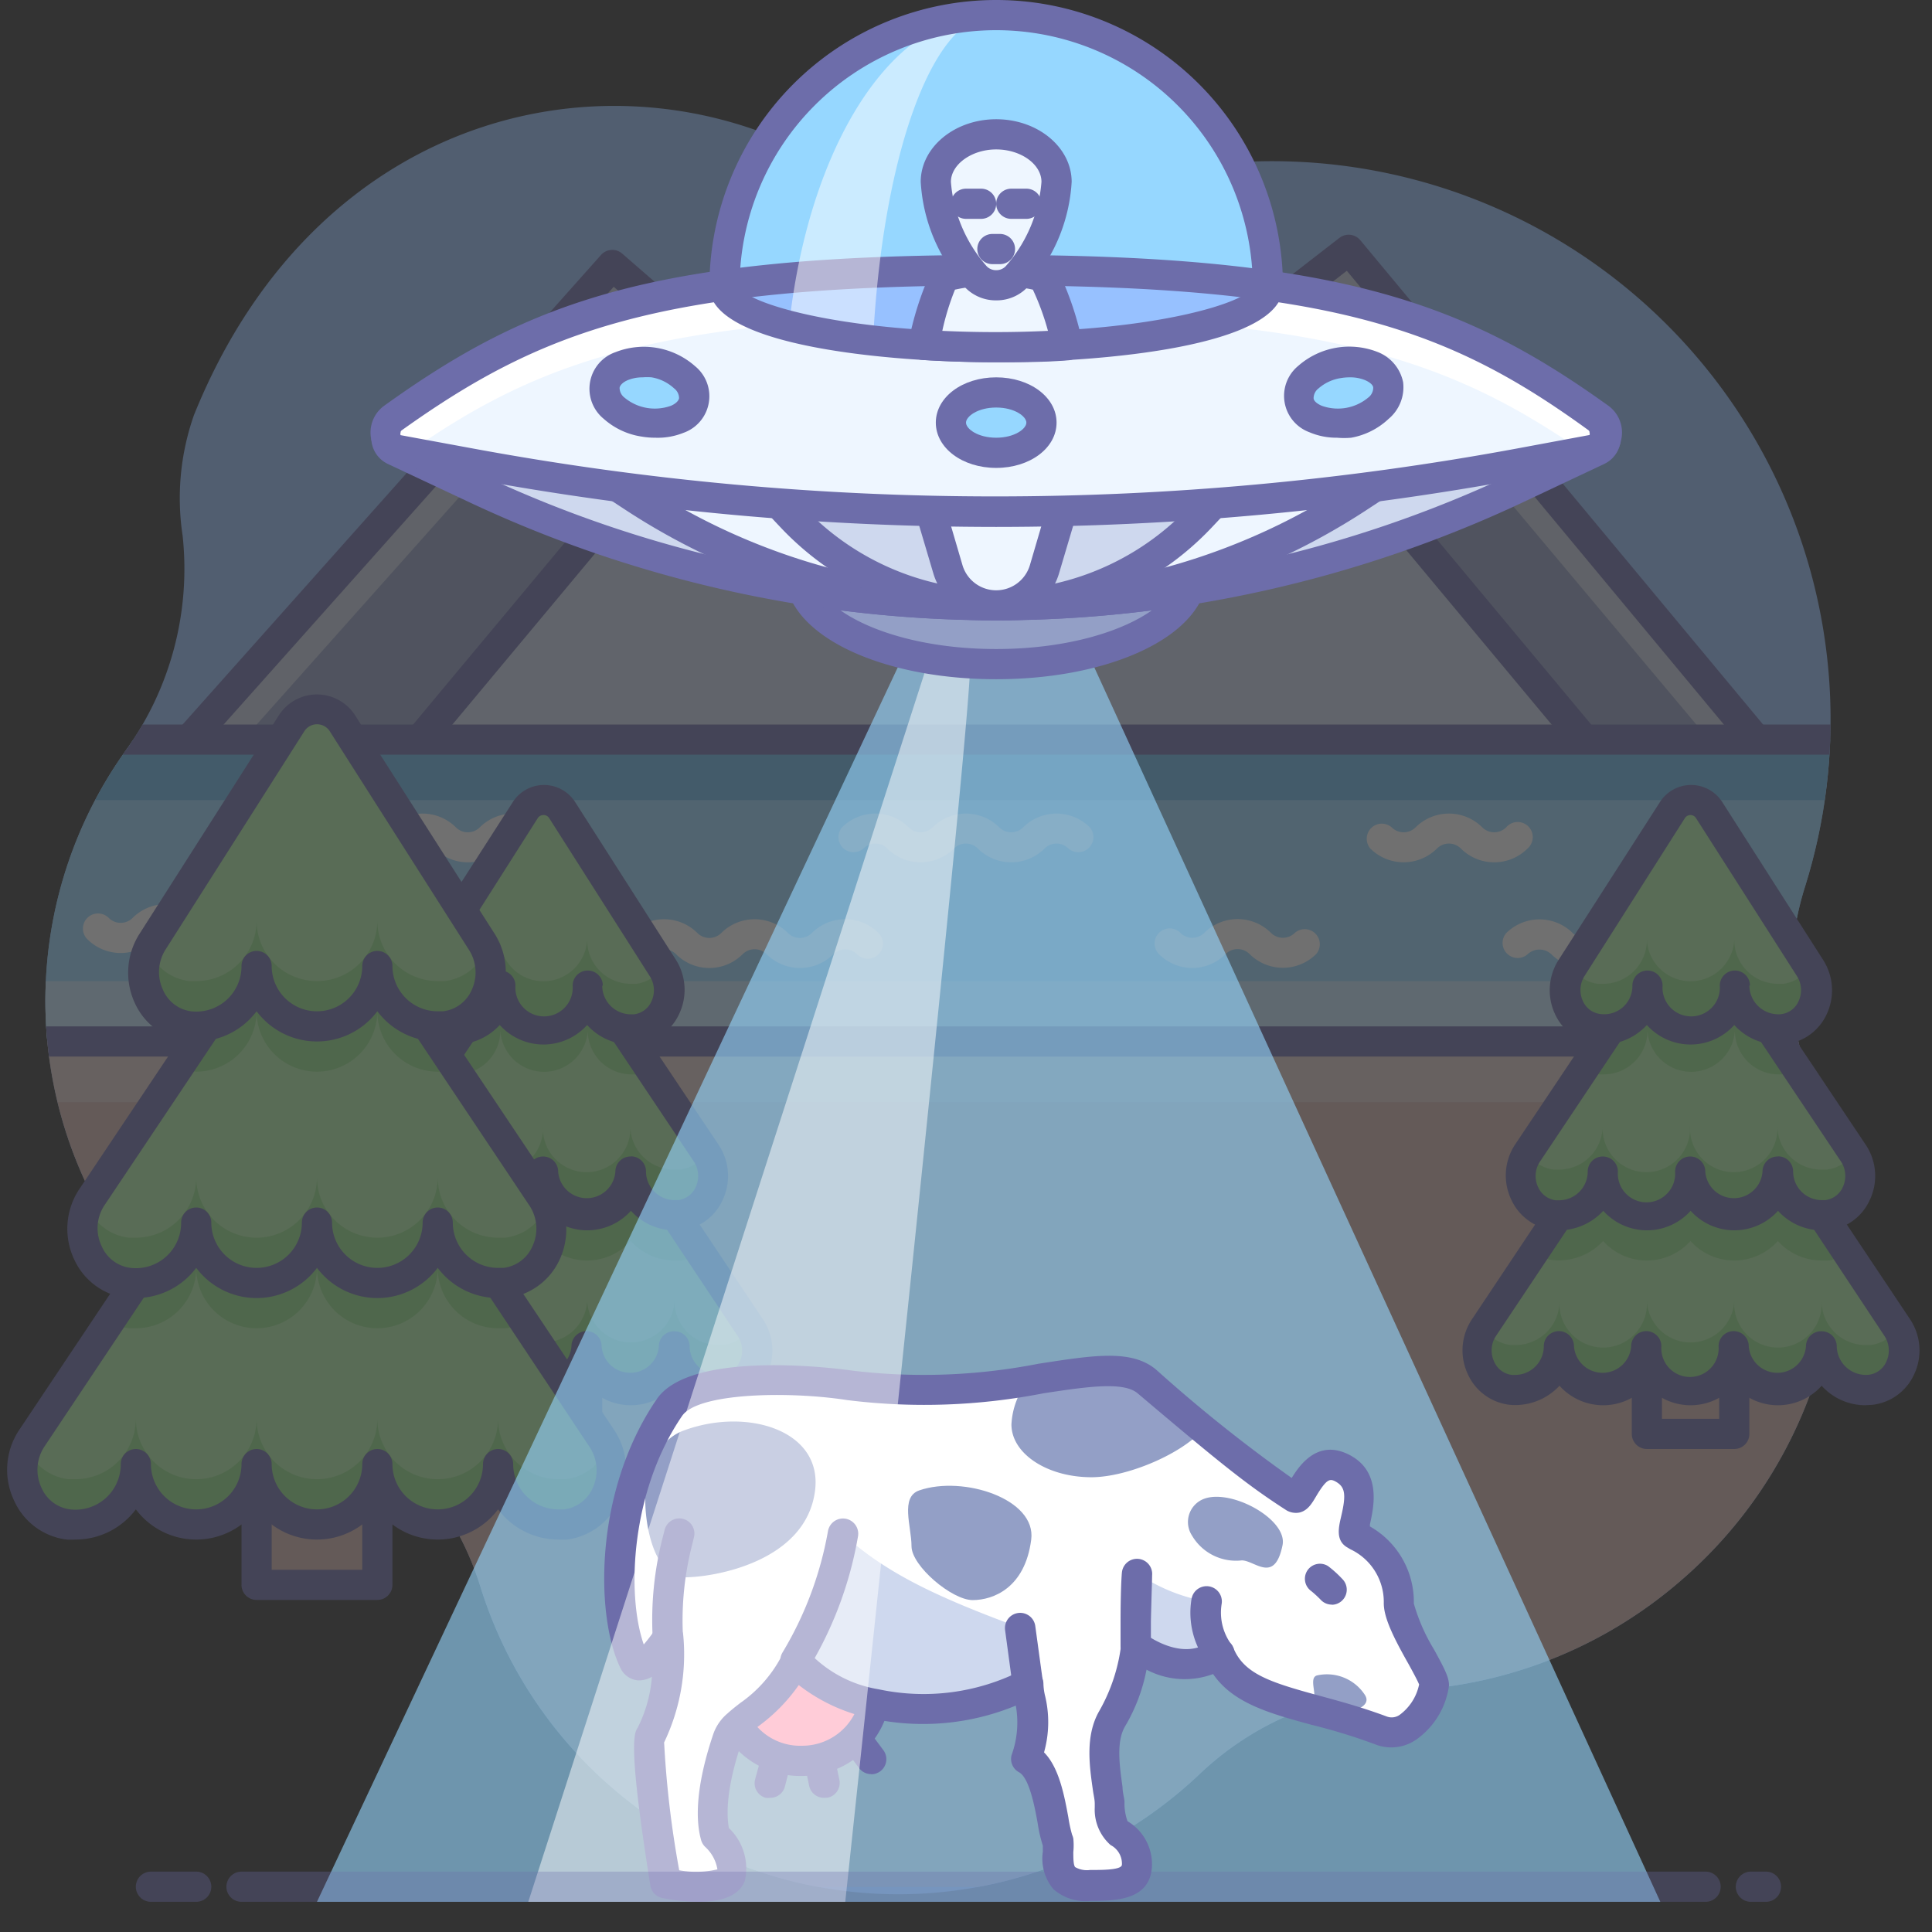 <?xml version="1.0" ?><svg data-name="003" id="_003" viewBox="0 0 128 128" xmlns="http://www.w3.org/2000/svg" xmlns:xlink="http://www.w3.org/1999/xlink"><rect x="0" y="0" width="128" height="128" fill="#333333" stroke="none"/><defs><style>.cls-1{fill:none;}.cls-2{opacity:0.3;}.cls-3{fill:#97c1ff;}.cls-4{fill:#939fc6;}.cls-5{opacity:0.5;}.cls-6{fill:#fff;}.cls-7{fill:#6d6daa;}.cls-8{fill:#ced8ee;}.cls-9{fill:#7690a8;}.cls-10{fill:#eef6ff;}.cls-11{clip-path:url(#clip-path);}.cls-12{fill:#d6b5b0;}.cls-13{fill:#96d7ff;}.cls-14{fill:#c7e9ff;}.cls-15{fill:#0070b8;}.cls-16{fill:#b1f1a8;}.cls-17{fill:#48bc33;}.cls-18{opacity:0.6;}.cls-19{fill:#ff99b1;}</style><clipPath id="clip-path"><path class="cls-1" d="M111.3,104.77a30,30,0,0,0,8.59-33.26,19.69,19.69,0,0,1-.31-12.74A37,37,0,0,0,72.22,12.7a21,21,0,0,1-17.37-1.88c-13.79-8-33.73-3.81-42,16.68a16.6,16.6,0,0,0-.75,8A20.58,20.58,0,0,1,8.29,49.78,28.49,28.49,0,0,0,20.41,92.55,20.06,20.06,0,0,1,31.79,105,29,29,0,0,0,79.62,117.4,20.08,20.08,0,0,1,92.9,112,29.83,29.83,0,0,0,111.3,104.77Z"/></clipPath></defs><title/><g class="cls-2"><path class="cls-3" d="M111.3,104.77a30,30,0,0,0,8.59-33.26,19.69,19.69,0,0,1-.31-12.74A37,37,0,0,0,72.22,12.7a21,21,0,0,1-17.37-1.88c-13.79-8-33.73-3.81-42,16.68a16.6,16.6,0,0,0-.75,8A20.58,20.58,0,0,1,8.29,49.78,28.49,28.49,0,0,0,20.41,92.55,20.06,20.06,0,0,1,31.79,105,29,29,0,0,0,79.62,117.4,20.08,20.08,0,0,1,92.9,112,29.83,29.83,0,0,0,111.3,104.77Z"/><polyline class="cls-4" points="119 52.2 89.36 16.55 44.93 50.99"/><g class="cls-5"><polygon class="cls-6" points="89.36 20.55 115.42 51.62 119 52.2 89.36 16.55 44.93 50.99 49.23 51.68 89.36 20.55"/></g><path class="cls-7" d="M119,53.2a1,1,0,0,1-.77-.36l-29-34.9L45.54,51.78a1,1,0,0,1-1.22-1.58L88.74,15.76a1,1,0,0,1,1.38.15l29.64,35.64A1,1,0,0,1,119,53.2Z"/><polyline class="cls-4" points="7.92 54.2 40.57 17.55 71 43.99"/><g class="cls-5"><polygon class="cls-6" points="40.57 17.55 7.92 54.2 12.09 53.52 40.57 21.55 67.11 44.62 71 43.99 40.57 17.55"/></g><path class="cls-7" d="M7.92,55.2a1,1,0,0,1-.75-1.67L39.82,16.89a1,1,0,0,1,1.4-.09L71.65,43.23a1,1,0,0,1-1.31,1.51L40.66,19l-32,35.91A1,1,0,0,1,7.92,55.2Z"/><polygon class="cls-8" points="104.7 49.78 65.95 3.29 27.21 49.78 104.7 49.78"/><g class="cls-2"><polygon class="cls-9" points="58.9 23.16 66.15 28.99 66.55 29 73.28 23.28 85.26 25.4 82.72 22.34 72.61 20.28 66.47 25.11 59.9 20.16 50.5 21.83 47.77 25.11 58.9 23.16"/></g><polygon class="cls-10" points="66.4 2.75 82.72 22.34 72.61 20.28 66.47 25.11 59.9 20.16 50.5 21.83 66.4 2.75"/><polygon class="cls-6" points="66.4 6.75 78.7 21.52 82.72 22.34 66.4 2.75 50.5 21.83 54.42 21.13 66.4 6.75"/><path class="cls-7" d="M66.47,26.11a1,1,0,0,1-.6-.2l-6.22-4.69-9,1.59a1,1,0,0,1-1.18-1,1,1,0,0,1,.89-1l9.33-1.66a1,1,0,0,1,.78.19l6,4.49L72,19.5a1,1,0,0,1,.82-.19l10.11,2.06a1,1,0,0,1-.4,2l-9.66-2L67.08,25.9A1,1,0,0,1,66.47,26.11Z"/><path class="cls-7" d="M105.14,50.25a1,1,0,0,1-.77-.36L66.4,4.32l-38,45.57a1,1,0,1,1-1.54-1.28L65.63,2.11a1,1,0,0,1,1.54,0l38.75,46.49a1,1,0,0,1-.77,1.64Z"/><g class="cls-11"><rect class="cls-12" height="56" width="126" x="1" y="69.02"/><g class="cls-2"><rect class="cls-6" height="4" width="126" x="1" y="69.02"/></g><rect class="cls-13" height="20" width="126" x="1" y="49.01"/><rect class="cls-14" height="4" width="126" x="1" y="65.01"/><g class="cls-2"><rect class="cls-15" height="4" width="126" x="1" y="49.01"/></g><path class="cls-6" d="M31,57.13a3.11,3.11,0,0,1-2.21-.91,1.12,1.12,0,0,0-1.59,0,3.12,3.12,0,0,1-4.41,0,1.12,1.12,0,0,0-1.59,0,1,1,0,0,1-1.41-1.41,3.13,3.13,0,0,1,4.41,0,1.12,1.12,0,0,0,1.59,0,3.13,3.13,0,0,1,4.41,0,1.12,1.12,0,0,0,1.59,0,3.13,3.13,0,0,1,4.41,0,1,1,0,0,1-1.41,1.42,1.12,1.12,0,0,0-1.59,0A3.11,3.11,0,0,1,31,57.13Z"/><path class="cls-6" d="M67,57.13a3.11,3.11,0,0,1-2.21-.91,1.12,1.12,0,0,0-1.59,0,3.13,3.13,0,0,1-4.41,0,1.12,1.12,0,0,0-1.59,0,1,1,0,0,1-1.41-1.41,3.13,3.13,0,0,1,4.41,0,1.12,1.12,0,0,0,1.59,0,3.13,3.13,0,0,1,4.41,0,1.12,1.12,0,0,0,1.59,0,3.13,3.13,0,0,1,4.41,0,1,1,0,0,1-1.41,1.41,1.12,1.12,0,0,0-1.59,0A3.11,3.11,0,0,1,67,57.13Z"/><path class="cls-6" d="M14,63.14a3.11,3.11,0,0,1-2.21-.91,1.12,1.12,0,0,0-1.59,0,3.13,3.13,0,0,1-4.41,0A1,1,0,0,1,7.2,60.81a1.12,1.12,0,0,0,1.59,0,3.13,3.13,0,0,1,4.41,0,1.12,1.12,0,0,0,1.59,0,1,1,0,1,1,1.41,1.41A3.11,3.11,0,0,1,14,63.14Z"/><path class="cls-6" d="M99,57.13a3.11,3.11,0,0,1-2.21-.91,1.12,1.12,0,0,0-1.59,0,3.13,3.13,0,0,1-4.41,0,1,1,0,0,1,1.41-1.41,1.12,1.12,0,0,0,1.59,0,3.13,3.13,0,0,1,4.41,0,1.12,1.12,0,0,0,1.59,0,1,1,0,1,1,1.41,1.41A3.11,3.11,0,0,1,99,57.13Z"/><path class="cls-6" d="M79,64.13a3.12,3.12,0,0,1-2.21-.91,1,1,0,1,1,1.41-1.42,1.12,1.12,0,0,0,1.59,0,3.13,3.13,0,0,1,4.41,0,1.12,1.12,0,0,0,1.59,0,1,1,0,0,1,1.41,1.41,3.13,3.13,0,0,1-4.41,0,1.12,1.12,0,0,0-1.59,0A3.11,3.11,0,0,1,79,64.13Z"/><path class="cls-6" d="M117,64.14a3.11,3.11,0,0,1-2.21-.91,1.12,1.12,0,0,0-1.59,0,3.13,3.13,0,0,1-4.41,0,1.12,1.12,0,0,0-1.59,0,3.13,3.13,0,0,1-4.41,0,1.15,1.15,0,0,0-1.59,0,1,1,0,0,1-1.41-1.41,3.13,3.13,0,0,1,4.41,0,1.12,1.12,0,0,0,1.59,0,3.13,3.13,0,0,1,4.41,0,1.12,1.12,0,0,0,1.59,0,3.13,3.13,0,0,1,4.41,0,1.12,1.12,0,0,0,1.59,0,3.13,3.13,0,0,1,4.41,0,1,1,0,0,1-1.41,1.41,1.15,1.15,0,0,0-1.59,0A3.11,3.11,0,0,1,117,64.14Z"/><path class="cls-6" d="M53,64.13a3.11,3.11,0,0,1-2.21-.91,1.12,1.12,0,0,0-1.59,0,3.12,3.12,0,0,1-4.41,0,1.12,1.12,0,0,0-1.59,0,3.12,3.12,0,0,1-4.41,0,1.12,1.12,0,0,0-1.59,0,1,1,0,0,1-1.41-1.41,3.13,3.13,0,0,1,4.41,0,1.12,1.12,0,0,0,1.59,0,3.13,3.13,0,0,1,4.41,0,1.12,1.12,0,0,0,1.59,0,3.13,3.13,0,0,1,4.41,0,1.12,1.12,0,0,0,1.59,0,3.13,3.13,0,0,1,4.41,0,1,1,0,0,1-1.41,1.42,1.12,1.12,0,0,0-1.59,0A3.11,3.11,0,0,1,53,64.13Z"/><path class="cls-7" d="M127,50H1a1,1,0,0,1,0-2H127a1,1,0,0,1,0,2Z"/><path class="cls-7" d="M127,70H1a1,1,0,0,1,0-2H127a1,1,0,0,1,0,2Z"/></g><rect class="cls-12" height="7.24" width="5.79" x="33.11" y="87.75"/><path class="cls-7" d="M38.9,96H33.11a1,1,0,0,1-1-1V87.75a1,1,0,0,1,1-1H38.9a1,1,0,0,1,1,1V95A1,1,0,0,1,38.9,96Zm-4.79-2H37.9V88.75H34.11Z"/><path class="cls-16" d="M27.3,80.51,22.3,88a2.64,2.64,0,0,0,1.78,4.08l.34,0a2.9,2.9,0,0,0,2.9-2.9,2.9,2.9,0,0,0,5.79,0,2.9,2.9,0,1,0,5.79,0,2.9,2.9,0,0,0,5.79,0,2.9,2.9,0,0,0,2.9,2.9l.34,0A2.64,2.64,0,0,0,49.72,88l-5-7.49L36,73.27Z"/><g class="cls-2"><path class="cls-17" d="M30.21,82.22a3.89,3.89,0,0,0,5.79,0,3.89,3.89,0,0,0,5.79,0,3.89,3.89,0,0,0,2.9,1.29l.46,0a3.39,3.39,0,0,0,1.26-.43l-1.7-2.54L36,73.27,27.3,80.51l-1.7,2.54a3.4,3.4,0,0,0,1.26.43A4,4,0,0,0,30.21,82.22Z"/></g><g class="cls-2"><path class="cls-17" d="M49.69,88a2.41,2.41,0,0,1-1.76,1.11l-.34,0a2.9,2.9,0,0,1-2.9-2.9,2.9,2.9,0,0,1-5.79,0,2.9,2.9,0,0,1-5.79,0,2.9,2.9,0,0,1-5.79,0,2.9,2.9,0,0,1-2.9,2.9l-.34,0A2.41,2.41,0,0,1,22.32,88l0,0a2.64,2.64,0,0,0,1.78,4.08l.34,0a2.9,2.9,0,0,0,2.9-2.9,2.9,2.9,0,0,0,5.79,0,2.9,2.9,0,0,0,5.79,0,2.9,2.9,0,0,0,5.79,0,2.9,2.9,0,0,0,2.9,2.9l.34,0A2.64,2.64,0,0,0,49.72,88Z"/></g><path class="cls-7" d="M47.59,93.1a3.89,3.89,0,0,1-2.9-1.29,3.89,3.89,0,0,1-5.79,0,3.89,3.89,0,0,1-5.79,0,3.89,3.89,0,0,1-5.79,0A4,4,0,0,1,24,93.07a3.47,3.47,0,0,1-2.74-2,3.71,3.71,0,0,1,.23-3.62l5-7.5a1,1,0,0,1,.19-.21l8.71-7.24a1,1,0,0,1,1.28,0l8.71,7.24a1,1,0,0,1,.19.21l5,7.49a3.72,3.72,0,0,1,.24,3.63,3.47,3.47,0,0,1-2.74,2Zm-2.9-4.9a1,1,0,0,1,1,1,1.93,1.93,0,0,0,2.12,1.88A1.46,1.46,0,0,0,49,90.23a1.75,1.75,0,0,0-.1-1.68L44,81.19l-8-6.62-8,6.62-4.92,7.37A1.74,1.74,0,0,0,23,90.23a1.46,1.46,0,0,0,1.16.86h.22a1.9,1.9,0,0,0,1.9-1.9,1,1,0,0,1,2,0,1.9,1.9,0,0,0,3.79,0,1,1,0,0,1,2,0,1.9,1.9,0,0,0,3.79,0,1,1,0,0,1,2,0,1.9,1.9,0,0,0,3.79,0A1,1,0,0,1,44.7,88.2Z"/><path class="cls-16" d="M30.71,68.15l-5.53,8.27A2.65,2.65,0,0,0,27,80.49l.34,0a2.9,2.9,0,0,0,2.9-2.9,2.9,2.9,0,1,0,5.79,0,2.9,2.9,0,0,0,5.79,0,2.9,2.9,0,0,0,2.9,2.9l.34,0a2.65,2.65,0,0,0,1.79-4.07L41.3,68.15,36,60.91Z"/><g class="cls-2"><path class="cls-17" d="M46.8,76.38A2.42,2.42,0,0,1,45,77.49l-.34,0a2.9,2.9,0,0,1-2.9-2.9,2.9,2.9,0,1,1-5.79,0,2.9,2.9,0,1,1-5.79,0,2.9,2.9,0,0,1-2.9,2.9l-.34,0a2.42,2.42,0,0,1-1.76-1.12l0,0A2.65,2.65,0,0,0,27,80.49l.34,0a2.9,2.9,0,0,0,2.9-2.9,2.9,2.9,0,1,0,5.79,0,2.9,2.9,0,1,0,5.79,0,2.9,2.9,0,0,0,2.9,2.9l.34,0a2.65,2.65,0,0,0,1.79-4.07Z"/></g><g class="cls-2"><path class="cls-17" d="M41.3,68.15,36,60.91l-5.29,7.24-1.8,2.68a2.36,2.36,0,0,0,1,.35l.34,0a2.9,2.9,0,0,0,2.9-2.9,2.9,2.9,0,0,0,5.79,0,2.9,2.9,0,0,0,2.9,2.9l.34,0a2.36,2.36,0,0,0,1-.35Z"/></g><path class="cls-7" d="M44.7,81.51a3.89,3.89,0,0,1-2.9-1.29,3.89,3.89,0,0,1-5.79,0,3.89,3.89,0,0,1-5.79,0,4,4,0,0,1-3.35,1.27,3.48,3.48,0,0,1-2.74-2,3.72,3.72,0,0,1,.22-3.62l5.54-8.28,0,0,5.29-7.24a1,1,0,0,1,1.62,0l5.29,7.24,5.55,8.3a3.72,3.72,0,0,1,.23,3.63,3.47,3.47,0,0,1-2.74,2Zm-2.9-4.9a1,1,0,0,1,1,1,1.9,1.9,0,0,0,1.9,1.9h.23a1.47,1.47,0,0,0,1.16-.86A1.75,1.75,0,0,0,46,77l-5.52-8.25L36,62.6l-4.47,6.12L26,77a1.72,1.72,0,0,0-.09,1.66,1.47,1.47,0,0,0,1.16.86h.22a1.9,1.9,0,0,0,1.9-1.9,1,1,0,0,1,2,0,1.9,1.9,0,0,0,3.79,0,1,1,0,0,1,2,0,1.9,1.9,0,0,0,3.79,0A1,1,0,0,1,41.8,76.62Z"/><path class="cls-16" d="M33.11,65.31a2.9,2.9,0,0,1-2.9,2.9l-.34,0a2.63,2.63,0,0,1-1.75-4.09L34.8,53.64a1.45,1.45,0,0,1,2.41,0L43.89,64.1a2.63,2.63,0,0,1-1.75,4.09l-.34,0a2.9,2.9,0,0,1-2.9-2.9,2.9,2.9,0,1,1-5.79,0Z"/><path class="cls-16" d="M33.11,65.31a2.9,2.9,0,0,1-2.9,2.9l-.34,0a2.63,2.63,0,0,1-1.75-4.09L34.8,53.64a1.45,1.45,0,0,1,2.41,0L43.89,64.1a2.63,2.63,0,0,1-1.75,4.09l-.34,0a2.9,2.9,0,0,1-2.9-2.9,2.9,2.9,0,1,1-5.79,0Z"/><g class="cls-2"><path class="cls-17" d="M43.88,64.08a2.4,2.4,0,0,1-1.74,1.1l-.34,0a2.9,2.9,0,0,1-2.9-2.9,2.9,2.9,0,0,1-5.79,0,2.9,2.9,0,0,1-2.9,2.9l-.34,0a2.4,2.4,0,0,1-1.74-1.1h0a2.63,2.63,0,0,0,1.75,4.09l.34,0a2.9,2.9,0,0,0,2.9-2.9,2.9,2.9,0,0,0,5.79,0,2.9,2.9,0,0,0,2.9,2.9l.34,0a2.63,2.63,0,0,0,1.75-4.09Z"/></g><path class="cls-7" d="M41.8,69.2a3.89,3.89,0,0,1-2.9-1.29,3.89,3.89,0,0,1-5.79,0,4,4,0,0,1-3.36,1.27,3.45,3.45,0,0,1-2.73-2,3.74,3.74,0,0,1,.27-3.63L34,53.1a2.45,2.45,0,0,1,4.08,0l6.69,10.47A3.73,3.73,0,0,1,45,67.17a3.45,3.45,0,0,1-2.74,2Zm-1.9-3.9a1.9,1.9,0,0,0,1.9,1.9H42a1.45,1.45,0,0,0,1.16-.86,1.73,1.73,0,0,0-.12-1.68L36.37,54.18A.43.43,0,0,0,36,54a.44.44,0,0,0-.37.2L29,64.63a1.74,1.74,0,0,0-.13,1.69,1.45,1.45,0,0,0,1.16.86,1.87,1.87,0,0,0,2.12-1.88,1,1,0,0,1,2,0,1.9,1.9,0,1,0,3.79,0,1,1,0,0,1,2,0Z"/><rect class="cls-12" height="10" width="8" x="17.01" y="95"/><path class="cls-7" d="M25,106H17a1,1,0,0,1-1-1V95a1,1,0,0,1,1-1h8a1,1,0,0,1,1,1v10A1,1,0,0,1,25,106Zm-7-2h6V96H18Z"/><path class="cls-16" d="M9,85,2.08,95.34A3.65,3.65,0,0,0,4.54,101L5,101a4,4,0,0,0,4-4,4,4,0,1,0,8,0,4,4,0,1,0,8,0,4,4,0,1,0,8,0,4,4,0,0,0,4,4l.47,0a3.65,3.65,0,0,0,2.46-5.63L33,85,21,75Z"/><g class="cls-2"><path class="cls-17" d="M33,85,21,75,9,85,7.27,87.56A3.34,3.34,0,0,0,8.54,88L9,88a4,4,0,0,0,4-4,4,4,0,0,0,8,0,4,4,0,0,0,8,0,4,4,0,0,0,4,4l.47,0a3.34,3.34,0,0,0,1.26-.41Z"/></g><g class="cls-2"><path class="cls-17" d="M37.47,98,37,98a4,4,0,0,1-4-4,4,4,0,1,1-8,0,4,4,0,0,1-8,0,4,4,0,1,1-8,0,4,4,0,0,1-4,4l-.47,0a3.4,3.4,0,0,1-2.75-2.09A3.63,3.63,0,0,0,4.54,101L5,101a4,4,0,0,0,4-4,4,4,0,1,0,8,0,4,4,0,1,0,8,0,4,4,0,1,0,8,0,4,4,0,0,0,4,4l.47,0a3.63,3.63,0,0,0,2.75-5.09A3.4,3.4,0,0,1,37.47,98Z"/></g><path class="cls-7" d="M37,102a5,5,0,0,1-4-2,5,5,0,0,1-8,0,5,5,0,0,1-8,0,5,5,0,0,1-8,0,5,5,0,0,1-4,2,4.86,4.86,0,0,1-.59,0A4.41,4.41,0,0,1,.94,99.43a4.75,4.75,0,0,1,.29-4.63L8.15,84.44a1,1,0,0,1,.19-.21l12-10a1,1,0,0,1,1.28,0l12,10a1,1,0,0,1,.19.21l6.91,10.34a4.76,4.76,0,0,1,.3,4.64A4.41,4.41,0,0,1,37.59,102,4.9,4.9,0,0,1,37,102Zm-4-6a1,1,0,0,1,1,1,3,3,0,0,0,3,3l.35,0a2.39,2.39,0,0,0,1.91-1.4,2.8,2.8,0,0,0-.17-2.69L32.28,85.67,21,76.3,9.73,85.67,2.91,95.89a2.79,2.79,0,0,0-.16,2.68A2.39,2.39,0,0,0,4.65,100,3,3,0,0,0,8,97a1,1,0,0,1,2,0,3,3,0,0,0,6,0,1,1,0,0,1,2,0,3,3,0,0,0,6,0,1,1,0,0,1,2,0,3,3,0,1,0,6,0A1,1,0,0,1,33,96Z"/><path class="cls-16" d="M13.7,67.93,6.06,79.34A3.65,3.65,0,0,0,8.54,85L9,85a4,4,0,0,0,4-4,4,4,0,1,0,8,0,4,4,0,1,0,8,0,4,4,0,0,0,4,4l.47,0a3.65,3.65,0,0,0,2.47-5.62L28.31,67.93,21,57.93Z"/><g class="cls-2"><path class="cls-17" d="M33.48,82,33,82a4,4,0,0,1-4-4,4,4,0,0,1-8,0,4,4,0,0,1-8,0,4,4,0,0,1-4,4l-.47,0a3.41,3.41,0,0,1-2.75-2.09A3.63,3.63,0,0,0,8.54,85L9,85a4,4,0,0,0,4-4,4,4,0,0,0,8,0,4,4,0,0,0,8,0,4,4,0,0,0,4,4l.47,0a3.63,3.63,0,0,0,2.75-5.09A3.41,3.41,0,0,1,33.48,82Z"/></g><g class="cls-2"><path class="cls-17" d="M28.31,67.93,21,57.93l-7.31,10-1.91,2.86a3.35,3.35,0,0,0,.75.18L13,71a4,4,0,0,0,4-4,4,4,0,0,0,8,0,4,4,0,0,0,4,4l.47,0a3.35,3.35,0,0,0,.75-.18Z"/></g><path class="cls-7" d="M33,86a5,5,0,0,1-4-2,5,5,0,0,1-8,0,5,5,0,0,1-8,0,5,5,0,0,1-4,2,5.12,5.12,0,0,1-.59,0,4.42,4.42,0,0,1-3.48-2.53,4.75,4.75,0,0,1,.28-4.62l7.65-11.43,0,0,7.31-10a1,1,0,0,1,.81-.41h0a1,1,0,0,1,.81.41l7.31,10,7.66,11.45a4.76,4.76,0,0,1,.29,4.64A4.42,4.42,0,0,1,33.59,86,4.82,4.82,0,0,1,33,86Zm-4-6a1,1,0,0,1,1,1,3,3,0,0,0,3,3l.35,0a2.4,2.4,0,0,0,1.91-1.4,2.76,2.76,0,0,0-.16-2.69l-7.62-11.4L21,59.62,14.52,68.5,6.89,79.9a2.75,2.75,0,0,0-.15,2.67A2.4,2.4,0,0,0,8.65,84,3,3,0,0,0,12,81a1,1,0,0,1,2,0,3,3,0,0,0,6,0,1,1,0,0,1,2,0,3,3,0,0,0,6,0A1,1,0,0,1,29,80Z"/><path class="cls-16" d="M17,64a4,4,0,0,1-4,4l-.47,0a3.63,3.63,0,0,1-2.42-5.64l9.22-14.44a2,2,0,0,1,3.33,0l9.22,14.44A3.63,3.63,0,0,1,29.47,68L29,68a4,4,0,0,1-4-4,4,4,0,1,1-8,0Z"/><path class="cls-16" d="M17,64a4,4,0,0,1-4,4l-.47,0a3.63,3.63,0,0,1-2.42-5.64l9.22-14.44a2,2,0,0,1,3.33,0l9.22,14.44A3.63,3.63,0,0,1,29.47,68L29,68a4,4,0,0,1-4-4,4,4,0,1,1-8,0Z"/><g class="cls-2"><path class="cls-17" d="M29.47,65,29,65a4,4,0,0,1-4-4,4,4,0,0,1-8,0,4,4,0,0,1-4,4l-.47,0A3.38,3.38,0,0,1,9.81,62.9,3.6,3.6,0,0,0,12.54,68L13,68a4,4,0,0,0,4-4,4,4,0,0,0,8,0,4,4,0,0,0,4,4l.47,0A3.6,3.6,0,0,0,32.2,62.9,3.38,3.38,0,0,1,29.47,65Z"/></g><path class="cls-7" d="M29,69a5,5,0,0,1-4-2,5,5,0,0,1-8,0,5,5,0,0,1-4,2,4.86,4.86,0,0,1-.59,0,4.38,4.38,0,0,1-3.48-2.55,4.79,4.79,0,0,1,.35-4.64L18.5,47.35a3,3,0,0,1,5,0l9.23,14.45a4.77,4.77,0,0,1,.34,4.62A4.39,4.39,0,0,1,29.59,69,4.9,4.9,0,0,1,29,69Zm-3-5a3,3,0,0,0,3,3l.35,0a2.37,2.37,0,0,0,1.9-1.41,2.77,2.77,0,0,0-.2-2.69L21.83,48.42a1,1,0,0,0-1.65,0L11,62.86a2.78,2.78,0,0,0-.21,2.7A2.37,2.37,0,0,0,12.65,67,3,3,0,0,0,16,64a1,1,0,0,1,2,0,3,3,0,0,0,6,0,1,1,0,0,1,2,0Z"/><rect class="cls-12" height="7.24" width="5.79" x="109.11" y="87.75"/><path class="cls-7" d="M114.9,96h-5.79a1,1,0,0,1-1-1V87.75a1,1,0,0,1,1-1h5.79a1,1,0,0,1,1,1V95A1,1,0,0,1,114.9,96Zm-4.79-2h3.79V88.75h-3.79Z"/><path class="cls-16" d="M103.3,80.51,98.3,88a2.64,2.64,0,0,0,1.78,4.08l.34,0a2.9,2.9,0,0,0,2.9-2.9,2.9,2.9,0,0,0,5.79,0,2.9,2.9,0,1,0,5.79,0,2.9,2.9,0,0,0,5.79,0,2.9,2.9,0,0,0,2.9,2.9l.34,0A2.64,2.64,0,0,0,125.72,88l-5-7.49L112,73.27Z"/><g class="cls-2"><path class="cls-17" d="M106.21,82.22a3.89,3.89,0,0,0,5.79,0,3.89,3.89,0,0,0,5.79,0,3.89,3.89,0,0,0,2.9,1.29l.46,0a3.39,3.39,0,0,0,1.26-.43l-1.7-2.54L112,73.27l-8.71,7.24-1.7,2.54a3.4,3.4,0,0,0,1.26.43A4,4,0,0,0,106.21,82.22Z"/></g><g class="cls-2"><path class="cls-17" d="M125.69,88a2.41,2.41,0,0,1-1.76,1.11l-.34,0a2.9,2.9,0,0,1-2.9-2.9,2.9,2.9,0,1,1-5.79,0,2.9,2.9,0,0,1-5.79,0,2.9,2.9,0,1,1-5.79,0,2.9,2.9,0,0,1-2.9,2.9l-.34,0A2.41,2.41,0,0,1,98.32,88l0,0a2.64,2.64,0,0,0,1.78,4.08l.34,0a2.9,2.9,0,0,0,2.9-2.9,2.9,2.9,0,1,0,5.79,0,2.9,2.9,0,0,0,5.79,0,2.9,2.9,0,1,0,5.79,0,2.9,2.9,0,0,0,2.9,2.9l.34,0A2.64,2.64,0,0,0,125.72,88Z"/></g><path class="cls-7" d="M123.59,93.1a3.89,3.89,0,0,1-2.9-1.29,3.89,3.89,0,0,1-5.79,0,3.89,3.89,0,0,1-5.79,0,3.89,3.89,0,0,1-5.79,0A4,4,0,0,1,100,93.07a3.47,3.47,0,0,1-2.74-2,3.71,3.71,0,0,1,.23-3.62l5-7.5a1,1,0,0,1,.19-.21l8.71-7.24a1,1,0,0,1,1.28,0l8.71,7.24a1,1,0,0,1,.19.21l5,7.49a3.72,3.72,0,0,1,.24,3.63,3.47,3.47,0,0,1-2.74,2Zm-2.9-4.9a1,1,0,0,1,1,1,1.93,1.93,0,0,0,2.12,1.88,1.46,1.46,0,0,0,1.16-.86,1.75,1.75,0,0,0-.1-1.68L120,81.19l-8-6.62-8,6.62-4.92,7.37A1.74,1.74,0,0,0,99,90.23a1.46,1.46,0,0,0,1.16.86h.22a1.9,1.9,0,0,0,1.9-1.9,1,1,0,0,1,2,0,1.9,1.9,0,0,0,3.79,0,1,1,0,0,1,2,0,1.9,1.9,0,1,0,3.79,0,1,1,0,0,1,2,0,1.9,1.9,0,0,0,3.79,0A1,1,0,0,1,120.7,88.2Z"/><path class="cls-16" d="M106.71,68.15l-5.53,8.27A2.65,2.65,0,0,0,103,80.49l.34,0a2.9,2.9,0,0,0,2.9-2.9,2.9,2.9,0,1,0,5.79,0,2.9,2.9,0,0,0,5.79,0,2.9,2.9,0,0,0,2.9,2.9l.34,0a2.65,2.65,0,0,0,1.79-4.07l-5.53-8.27L112,60.91Z"/><g class="cls-2"><path class="cls-17" d="M122.8,76.38A2.42,2.42,0,0,1,121,77.49l-.34,0a2.9,2.9,0,0,1-2.9-2.9,2.9,2.9,0,1,1-5.79,0,2.9,2.9,0,1,1-5.79,0,2.9,2.9,0,0,1-2.9,2.9l-.34,0a2.42,2.42,0,0,1-1.76-1.12l0,0A2.65,2.65,0,0,0,103,80.49l.34,0a2.9,2.9,0,0,0,2.9-2.9,2.9,2.9,0,1,0,5.79,0,2.9,2.9,0,1,0,5.79,0,2.9,2.9,0,0,0,2.9,2.9l.34,0a2.65,2.65,0,0,0,1.79-4.07Z"/></g><g class="cls-2"><path class="cls-17" d="M117.3,68.15,112,60.91l-5.29,7.24-1.8,2.68a2.36,2.36,0,0,0,1,.35l.34,0a2.9,2.9,0,0,0,2.9-2.9,2.9,2.9,0,0,0,5.79,0,2.9,2.9,0,0,0,2.9,2.9l.34,0a2.36,2.36,0,0,0,1-.35Z"/></g><path class="cls-7" d="M120.7,81.51a3.89,3.89,0,0,1-2.9-1.29,3.89,3.89,0,0,1-5.79,0,3.89,3.89,0,0,1-5.79,0,4,4,0,0,1-3.35,1.27,3.48,3.48,0,0,1-2.74-2,3.72,3.72,0,0,1,.22-3.62l5.54-8.28,0,0,5.29-7.24a1,1,0,0,1,1.62,0l5.29,7.24,5.55,8.3a3.72,3.72,0,0,1,.23,3.63,3.47,3.47,0,0,1-2.74,2Zm-2.9-4.9a1,1,0,0,1,1,1,1.9,1.9,0,0,0,1.9,1.9h.23a1.47,1.47,0,0,0,1.16-.86A1.75,1.75,0,0,0,122,77l-5.52-8.25L112,62.6l-4.47,6.12L102,77a1.72,1.72,0,0,0-.09,1.66,1.47,1.47,0,0,0,1.16.86h.22a1.9,1.9,0,0,0,1.9-1.9,1,1,0,0,1,2,0,1.9,1.9,0,1,0,3.79,0,1,1,0,0,1,2,0,1.9,1.9,0,0,0,3.79,0A1,1,0,0,1,117.8,76.62Z"/><path class="cls-16" d="M109.11,65.31a2.9,2.9,0,0,1-2.9,2.9l-.34,0a2.63,2.63,0,0,1-1.75-4.09l6.68-10.46a1.45,1.45,0,0,1,2.41,0l6.68,10.46a2.63,2.63,0,0,1-1.75,4.09l-.34,0a2.9,2.9,0,0,1-2.9-2.9,2.9,2.9,0,1,1-5.79,0Z"/><path class="cls-16" d="M109.11,65.31a2.9,2.9,0,0,1-2.9,2.9l-.34,0a2.63,2.63,0,0,1-1.75-4.09l6.68-10.46a1.45,1.45,0,0,1,2.41,0l6.68,10.46a2.63,2.63,0,0,1-1.75,4.09l-.34,0a2.9,2.9,0,0,1-2.9-2.9,2.9,2.9,0,1,1-5.79,0Z"/><g class="cls-2"><path class="cls-17" d="M119.88,64.08a2.4,2.4,0,0,1-1.74,1.1l-.34,0a2.9,2.9,0,0,1-2.9-2.9,2.9,2.9,0,0,1-5.79,0,2.9,2.9,0,0,1-2.9,2.9l-.34,0a2.4,2.4,0,0,1-1.74-1.1h0a2.63,2.63,0,0,0,1.75,4.09l.34,0a2.9,2.9,0,0,0,2.9-2.9,2.9,2.9,0,0,0,5.79,0,2.9,2.9,0,0,0,2.9,2.9l.34,0a2.63,2.63,0,0,0,1.75-4.09Z"/></g><path class="cls-7" d="M117.8,69.2a3.89,3.89,0,0,1-2.9-1.29,3.89,3.89,0,0,1-5.79,0,4,4,0,0,1-3.36,1.27,3.45,3.45,0,0,1-2.73-2,3.74,3.74,0,0,1,.27-3.63L110,53.1a2.45,2.45,0,0,1,4.08,0l6.69,10.47a3.73,3.73,0,0,1,.26,3.61,3.45,3.45,0,0,1-2.74,2Zm-1.9-3.9A1.92,1.92,0,0,0,118,67.19a1.45,1.45,0,0,0,1.16-.86,1.73,1.73,0,0,0-.12-1.68l-6.69-10.47A.43.43,0,0,0,112,54a.44.44,0,0,0-.37.2L105,64.63a1.74,1.74,0,0,0-.13,1.69,1.45,1.45,0,0,0,1.16.86,1.87,1.87,0,0,0,2.12-1.88,1,1,0,0,1,2,0,1.9,1.9,0,1,0,3.79,0,1,1,0,0,1,2,0Z"/></g><g class="cls-18"><path class="cls-13" d="M110,126,72.08,43.3a26.65,26.65,0,0,1-12.17,0L21,126Z"/></g><path class="cls-6" d="M80.75,109.54c-2,1.5-4.42.3-5.51-.48a12.62,12.62,0,0,1-1.59,4.83c-.91,1.6-.36,3.79-.16,5.5.09.82.12,1.68.63,2a2.36,2.36,0,0,1,1.2,2.24c-.12,1.26-1.61,1.21-3.07,1.25-2.81.07-2-2-2.17-2.92-.42-.89-.49-4.67-2.08-5.5.84-3.17.1-3.6.09-4.92a15.19,15.19,0,0,1-10.14,1.33A9.24,9.24,0,0,1,52.7,110c-1.19,2.45-2.91,3.34-3.87,4.23a2.15,2.15,0,0,0-.65.89c-1,3-1.19,5.14-.81,6.5.75.71,1.32,1.92,1,2.63-.49,1.26-4.33.51-4.33.51s-1.46-9.07-1-9.76a12.18,12.18,0,0,0,1.16-6.55c-.75,1.13-1.82,2.45-2.25,1.59-1.62-3.33-1.52-11.15,2.34-16.79,1.62-2.38,9.34-1.88,11.92-1.48,9.53,1.47,17.09-2.48,19.74-.23,5.62,4.76,7.25,6.06,9.75,7.67.47.3,1.09-2.93,3.09-2,2.33,1.08.45,4.13.9,4.42a5,5,0,0,1,2.91,4.53c0,1.34,2.41,4.82,2.35,5.39-.12,1.37-1.64,3.78-3.51,3.08C86.25,112.7,82.08,112.79,80.75,109.54Z"/><path class="cls-8" d="M79.92,106.1a4.66,4.66,0,0,0,.83,3.45c-2,1.5-4.42.3-5.51-.48,0-.66.06-4.23.12-4.83A11.62,11.62,0,0,0,79.92,106.1Z"/><path class="cls-8" d="M67.58,107.84l.51,3.73a15.18,15.18,0,0,1-10.14,1.32A9.17,9.17,0,0,1,52.7,110a24.29,24.29,0,0,0,3.13-8.38C58.76,104.29,62.25,105.87,67.58,107.84Z"/><path class="cls-4" d="M76,91.57l3.71,3.12c-1.37,1.61-5,3.18-7.4,3.18-2.93,0-5.3-1.56-5.3-3.5a5.09,5.09,0,0,1,1.09-2.89C71.81,90.92,74.59,90.37,76,91.57Z"/><path class="cls-4" d="M60.91,98.74c2.91-1,7.77.57,7.41,3.27-.41,3.19-2.51,4-3.88,4s-4.05-2.26-4.05-3.57S59.62,99.18,60.91,98.74Z"/><path class="cls-4" d="M79.8,99.29c1.84-.65,5.53,1.4,5.17,3.09-.53,2.58-1.83,1-2.7,1a3.38,3.38,0,0,1-3.3-1.65A1.64,1.64,0,0,1,79.8,99.29Z"/><path class="cls-4" d="M87.26,111a3,3,0,0,1,3.16,1.28c.62.94-1.44,1.27-1.92,1.27s-1.42-.8-1.42-1.25S86.81,111.12,87.26,111Z"/><path class="cls-6" d="M83.18,106.16c-.2,1.18-1.65,2.54-2.5,1.91A1.54,1.54,0,0,1,80,106a2.14,2.14,0,0,1,2-.71C82.46,105.54,83.27,105.64,83.18,106.16Z"/><path class="cls-4" d="M44.45,104.21c-1.24-.81-1.7-3.25-1.7-4.84,0-1.93.81-4,2.62-4.62,4.13-1.5,9.13,0,8.63,4-.59,4.72-6.69,5.75-8.63,5.75A1.57,1.57,0,0,1,44.45,104.21Z"/><path class="cls-19" d="M57.94,112.92a4.9,4.9,0,0,1-4.77,3.74,4.81,4.81,0,0,1-4.28-2.34l-.06-.07c1-.89,2.68-1.78,3.87-4.23a9.24,9.24,0,0,0,5.25,2.87Z"/><path class="cls-7" d="M53.17,117.66A5.82,5.82,0,0,1,48,114.82a1,1,0,0,1,1.73-1,3.84,3.84,0,0,0,3.41,1.84,3.89,3.89,0,0,0,3.8-3,1,1,0,0,1,1.94.47A5.88,5.88,0,0,1,53.17,117.66Z"/><path class="cls-7" d="M57.72,117.54a1,1,0,0,1-.81-.41l-1-1.34a1,1,0,0,1,1.62-1.17l1,1.34a1,1,0,0,1-.81,1.59Z"/><path class="cls-7" d="M54.61,119.11a1,1,0,0,1-1-.79l-.32-1.53a1,1,0,0,1,2-.41l.32,1.53a1,1,0,0,1-.77,1.19Z"/><path class="cls-7" d="M51,119.11a1,1,0,0,1-.27,0,1,1,0,0,1-.7-1.23l.45-1.64a1,1,0,0,1,1.93.53L52,118.37A1,1,0,0,1,51,119.11Z"/><path class="cls-7" d="M88.24,106.31a1,1,0,0,1-.71-.29,7.16,7.16,0,0,0-.66-.61,1,1,0,0,1-.24-1.38,1,1,0,0,1,1.36-.27,7.26,7.26,0,0,1,.94.85,1,1,0,0,1-.71,1.71Z"/><path class="cls-7" d="M46.27,126a12.87,12.87,0,0,1-2.38-.25,1,1,0,0,1-.8-.82c-1.52-9.46-1.06-10.14-.84-10.47a9,9,0,0,0,.94-3.37,1.7,1.7,0,0,1-.91.24,1.42,1.42,0,0,1-1.18-.83c-1.66-3.42-1.76-11.71,2.41-17.8,2.34-3.44,12.79-1.92,12.9-1.9a39.48,39.48,0,0,0,12.4-.45c3.6-.55,6.2-1,7.84.44a98.63,98.63,0,0,0,8.93,7.13c.53-.87,1.7-2.52,3.68-1.6C91.6,97.41,91,99.9,90.76,101l0,.13a5.74,5.74,0,0,1,2.91,5.11A12.33,12.33,0,0,0,95,109.27c.76,1.38,1,1.88,1,2.4a5.23,5.23,0,0,1-2.21,3.61,2.91,2.91,0,0,1-2.65.3c-1.52-.57-3-1-4.26-1.31-2.75-.75-5.18-1.42-6.51-3.36a5.41,5.41,0,0,1-4.41-.29,11.69,11.69,0,0,1-1.43,3.77c-.58,1-.36,2.58-.16,4,0,.32.09.63.13.93l0,.28a3.61,3.61,0,0,0,.2,1.06,3.31,3.31,0,0,1,1.61,3.13c-.2,2.07-2.34,2.12-3.76,2.15h-.28a3.24,3.24,0,0,1-2.48-.78,3.16,3.16,0,0,1-.7-2.48c0-.13,0-.29,0-.4a9.39,9.39,0,0,1-.34-1.48c-.19-1.06-.55-3-1.23-3.38a1,1,0,0,1-.5-1.14A6.33,6.33,0,0,0,67.3,113a16.09,16.09,0,0,1-9.57.85,11.63,11.63,0,0,1-4.81-2.21,11.52,11.52,0,0,1-2.69,2.74c-.26.21-.51.4-.71.58a1.31,1.31,0,0,0-.38.47c-1.06,3.12-1,4.84-.85,5.68a3.71,3.71,0,0,1,1.06,3.5C48.92,125.72,47.58,126,46.27,126ZM45,123.91a6.07,6.07,0,0,0,2.53-.06,2.58,2.58,0,0,0-.8-1.48,1,1,0,0,1-.28-.46c-.47-1.67-.18-4.13.83-7.09a3.15,3.15,0,0,1,.93-1.31c.23-.21.52-.44.83-.68a8.69,8.69,0,0,0,2.81-3.24,1,1,0,0,1,.8-.56,1,1,0,0,1,.89.39,8.18,8.18,0,0,0,4.67,2.5,14.29,14.29,0,0,0,9.48-1.25,1,1,0,0,1,1.44.89,3.86,3.86,0,0,0,.12.84,7.4,7.4,0,0,1-.08,3.7c1,1,1.35,2.89,1.61,4.3a9,9,0,0,0,.25,1.16,1.11,1.11,0,0,1,.08.25,4.37,4.37,0,0,1,0,.89c0,.36,0,.86.12,1a1.57,1.57,0,0,0,1,.19h.28c.94,0,1.79-.06,1.82-.34a1.39,1.39,0,0,0-.75-1.31,3.13,3.13,0,0,1-1.05-2.49l0-.26c0-.27-.08-.57-.12-.87-.23-1.61-.52-3.6.4-5.23a11.67,11.67,0,0,0,1.48-4.51,1,1,0,0,1,1.57-.63c.59.43,2.66,1.72,4.33.49a1,1,0,0,1,1.52.43c.71,1.74,2.45,2.29,5.72,3.18,1.33.36,2.83.77,4.44,1.37a.92.92,0,0,0,.88-.12,3.34,3.34,0,0,0,1.27-2c-.11-.27-.45-.9-.71-1.37-1-1.77-1.66-3.1-1.63-4.08a3.86,3.86,0,0,0-2.22-3.51l-.25-.15c-.72-.46-.52-1.31-.36-2,.36-1.52.27-2-.41-2.36-.32-.15-.54-.18-1.24,1-.29.49-.56.95-1.11,1.08a1.23,1.23,0,0,1-.86-.15c-2.61-1.68-4.34-3.08-9.86-7.75-.94-.8-3.4-.43-6.24,0a41.11,41.11,0,0,1-13,.45c-3.86-.6-9.89-.49-10.94,1.05-3.37,4.92-3.71,11.78-2.54,15.14a9.54,9.54,0,0,0,.79-1.05,1,1,0,0,1,1.83.47A13.51,13.51,0,0,1,44,115.44,65.84,65.84,0,0,0,45,123.91Zm-1-8.34h0Zm.09-.2h0Zm50-3.88h0Z"/><path class="cls-7" d="M52.7,111a1,1,0,0,1-.85-1.53,23.52,23.52,0,0,0,3-8,1,1,0,0,1,2,.29,25.14,25.14,0,0,1-3.27,8.77A1,1,0,0,1,52.7,111Z"/><path class="cls-7" d="M68.09,112.56a1,1,0,0,1-1-.86L66.59,108a1,1,0,0,1,2-.27l.51,3.73a1,1,0,0,1-.86,1.13Z"/><path class="cls-7" d="M75.24,110.06h0a1,1,0,0,1-1-1c0-.24,0-.89,0-1.63,0-1.66.05-2.86.09-3.25a1,1,0,0,1,2,.2c0,.33-.06,2-.08,3.08,0,.77,0,1.43,0,1.68A1,1,0,0,1,75.24,110.06Z"/><path class="cls-7" d="M44.24,109.47a1,1,0,0,1-1-1,21.91,21.91,0,0,1,.68-6.67l.11-.43a1,1,0,0,1,1.95.46l-.11.46a20.14,20.14,0,0,0-.62,6.13,1,1,0,0,1-1,1Z"/><path class="cls-7" d="M80.75,110.54a1,1,0,0,1-.72-.31,5.5,5.5,0,0,1-1.09-4.28,1,1,0,0,1,2,.3h0a3.57,3.57,0,0,0,.57,2.6,1,1,0,0,1-.72,1.69Z"/><g class="cls-5"><path class="cls-6" d="M56,126s8.77-82,8.25-82.1a12,12,0,0,1-2.58-.61L35,126Z"/></g><path class="cls-6" d="M65.68,44h0Z"/><g class="cls-2"><path class="cls-7" d="M113,126H16a1,1,0,1,1,0-2h97a1,1,0,0,1,0,2Z"/><path class="cls-7" d="M117,126h-1a1,1,0,0,1,0-2h1a1,1,0,0,1,0,2Z"/><path class="cls-7" d="M13,126H10a1,1,0,1,1,0-2h3a1,1,0,0,1,0,2Z"/></g><path class="cls-4" d="M66,40.1a80.78,80.78,0,0,1-12.78-1C54.32,41.88,59.62,44,66,44s11.68-2.12,12.78-4.92A80.78,80.78,0,0,1,66,40.1Z"/><path class="cls-7" d="M66,45c-6.79,0-12.42-2.29-13.71-5.56a1,1,0,0,1,.15-1,1,1,0,0,1,.94-.36,79.77,79.77,0,0,0,25.24,0,1,1,0,0,1,1.09,1.35C78.42,42.71,72.79,45,66,45ZM55.69,40.44C57.71,41.87,61.41,43,66,43s8.29-1.13,10.31-2.56A81.49,81.49,0,0,1,55.69,40.44Z"/><path class="cls-8" d="M105.51,28.1h-79a.91.91,0,0,0-.39,1.72l5.49,2.58A80.79,80.79,0,0,0,66,40.1h0a80.79,80.79,0,0,0,34.4-7.69l5.49-2.58A.91.91,0,0,0,105.51,28.1Z"/><path class="cls-7" d="M66,41.1a82.32,82.32,0,0,1-34.83-7.79l-5.49-2.58a1.91,1.91,0,0,1,.81-3.63h79a1.91,1.91,0,0,1,.81,3.63l-5.49,2.59A82.32,82.32,0,0,1,66,41.1Zm-39.08-12L32,31.5a80.29,80.29,0,0,0,34,7.6,80.29,80.29,0,0,0,34-7.6l5.11-2.4Zm78.59,0h0v0Z"/><path class="cls-10" d="M95.78,28.1H36.22a.49.49,0,0,0-.27.9L42,33A43.85,43.85,0,0,0,66,40.1h0A43.85,43.85,0,0,0,90,33l6.1-4A.49.49,0,0,0,95.78,28.1Z"/><path class="cls-7" d="M66,41.1a44.75,44.75,0,0,1-24.5-7.28l-6.1-4a1.49,1.49,0,0,1,.81-2.74H95.78a1.49,1.49,0,0,1,.81,2.74l-6.1,4A44.75,44.75,0,0,1,66,41.1Zm-28.07-12,4.67,3A42.75,42.75,0,0,0,66,39.1a42.75,42.75,0,0,0,23.41-7l4.67-3Zm57.86,0h0Z"/><path class="cls-8" d="M84.84,28.1H47.16a.21.21,0,0,0-.15.35l5.48,5.82A18.56,18.56,0,0,0,66,40.1h0a18.56,18.56,0,0,0,13.51-5.83L85,28.45A.21.21,0,0,0,84.84,28.1Z"/><path class="cls-7" d="M66,41.1A19.63,19.63,0,0,1,51.77,35l-5.48-5.82a1.21,1.21,0,0,1,.88-2H84.84a1.21,1.21,0,0,1,.88,2L80.23,35A19.63,19.63,0,0,1,66,41.1Zm-17-12,4.23,4.48a17.56,17.56,0,0,0,25.56,0L83,29.1Zm35.84,0h0Z"/><path class="cls-10" d="M72,28.1H60a0,0,0,0,0,0,0L62.8,37.7A3.33,3.33,0,0,0,66,40.1h0a3.33,3.33,0,0,0,3.2-2.39L72,28.15A0,0,0,0,0,72,28.1Z"/><path class="cls-13" d="M66,1A18,18,0,0,0,48,19c0,2.21,8.06,4,18,4s18-1.79,18-4A18,18,0,0,0,66,1Z"/><path class="cls-7" d="M66,41.1A4.36,4.36,0,0,1,61.84,38L59,28.43a1,1,0,0,1,1-1.33H72a1,1,0,0,1,1,1.33L70.16,38A4.36,4.36,0,0,1,66,41.1Zm-4.68-12,2.44,8.32a2.33,2.33,0,0,0,4.48,0l2.44-8.32Z"/><path class="cls-10" d="M65.93,17.91c-23.31,0-31,3.41-39.91,9.8a1.19,1.19,0,0,0,.39,2.1l4.89.91A190.32,190.32,0,0,0,66,33.91a190.32,190.32,0,0,0,34.7-3.19l4.89-.91a1.19,1.19,0,0,0,.39-2.1C97.12,21.36,89.24,17.91,65.93,17.91Z"/><path class="cls-6" d="M26.41,29.81l.71.13c8.47-5.89,16.47-9,38.82-9s30.51,3.17,38.95,9l.71-.13a1.19,1.19,0,0,0,.39-2.1c-8.86-6.36-16.73-9.8-40-9.8s-31,3.41-39.91,9.8A1.19,1.19,0,0,0,26.41,29.81Z"/><path class="cls-3" d="M48,18.92S48,19,48,19c0,2.21,8.06,4,18,4s18-1.79,18-4c0,0,0,0,0-.06a131.12,131.12,0,0,0-18.06-1A131.42,131.42,0,0,0,48,18.92Z"/><path class="cls-7" d="M66,34.91A191.86,191.86,0,0,1,31.12,31.7l-4.89-.91a2,2,0,0,1-1.62-1.62,2.19,2.19,0,0,1,.83-2.28c9.63-6.91,17.76-10,40.5-10s31.2,3.22,40.63,10a2.19,2.19,0,0,1,.83,2.28,2,2,0,0,1-1.62,1.62l-4.89.91A191.86,191.86,0,0,1,66,34.91Zm-.07-16c-22.19,0-30.07,3-39.33,9.61a.17.17,0,0,0-.06.14.25.25,0,0,0,0,.17l4.88.9a190,190,0,0,0,69,0l4.89-.91a.28.28,0,0,0,0-.17.17.17,0,0,0-.06-.14C96.13,21.88,88.24,18.91,65.93,18.91Z"/><g class="cls-5"><path class="cls-6" d="M64.59,1.07c-6.11.81-11.1,9.34-12.31,20.51a40.48,40.48,0,0,0,5.56,1c.62-12,3.82-21.2,7.71-21.54Z"/></g><ellipse class="cls-13" cx="89" cy="26" rx="3" ry="2" transform="translate(-3.16 15.85) rotate(-10)"/><path class="cls-7" d="M88.58,29a4.55,4.55,0,0,1-1.82-.36A2.57,2.57,0,0,1,86,24.25a5.13,5.13,0,0,1,5.27-.93,2.73,2.73,0,0,1,1.69,2h0A2.73,2.73,0,0,1,92,27.75,4.86,4.86,0,0,1,89.52,29,5.36,5.36,0,0,1,88.58,29ZM89.42,25a3.45,3.45,0,0,0-.59.05,2.9,2.9,0,0,0-1.47.68.82.82,0,0,0-.33.65c0,.18.23.37.53.5a3.14,3.14,0,0,0,3.09-.54.82.82,0,0,0,.33-.65h0c0-.18-.23-.37-.53-.5A2.57,2.57,0,0,0,89.42,25Z"/><ellipse class="cls-13" cx="43" cy="26" rx="2" ry="3" transform="translate(9.93 63.83) rotate(-80)"/><path class="cls-7" d="M43.42,29a5.36,5.36,0,0,1-.94-.08A4.86,4.86,0,0,1,40,27.75a2.57,2.57,0,0,1,.78-4.42,5.13,5.13,0,0,1,5.27.93,2.57,2.57,0,0,1-.78,4.42A4.55,4.55,0,0,1,43.42,29ZM42.58,25a2.57,2.57,0,0,0-1,.19c-.3.13-.5.32-.53.5a.82.82,0,0,0,.32.65,3.14,3.14,0,0,0,3.09.54c.3-.13.5-.32.53-.5h0a.82.82,0,0,0-.33-.65A2.9,2.9,0,0,0,43.17,25,3.45,3.45,0,0,0,42.58,25Z"/><ellipse class="cls-13" cx="66" cy="28" rx="3" ry="2"/><path class="cls-7" d="M66,31c-2.24,0-4-1.32-4-3s1.76-3,4-3,4,1.32,4,3S68.24,31,66,31Zm0-4c-1.22,0-2,.59-2,1s.78,1,2,1,2-.59,2-1S67.22,27,66,27Z"/><path class="cls-7" d="M66,24c-7.06,0-19-1.05-19-5a19,19,0,0,1,38,0C85,22.95,73.06,24,66,24ZM66,2A17,17,0,0,0,49,19c.29,1,6.39,3,17,3s16.71-2,17-3A17,17,0,0,0,66,2Z"/><path class="cls-10" d="M70.74,22.86h0a20,20,0,0,0-1.43-4.29c-.43-.85-6.34-.91-6.78,0a20.12,20.12,0,0,0-1.35,4.29h0c1.54.09,3.15.15,4.82.15S69.23,22.95,70.74,22.86Z"/><path class="cls-7" d="M66,24c-1.61,0-3.25-.05-4.88-.15a1,1,0,0,1-.92-1.21,20.79,20.79,0,0,1,1.42-4.51c.16-.33.58-1.19,4.08-1.22,3.85,0,4.34.9,4.49,1.21a20.67,20.67,0,0,1,1.51,4.52,1,1,0,0,1-.91,1.23C69.2,24,67.58,24,66,24Zm-3.57-2.08c2.36.11,4.69.11,7,0a16.89,16.89,0,0,0-1-2.73,12.11,12.11,0,0,0-5.16,0A16.73,16.73,0,0,0,62.43,21.92Z"/><path class="cls-10" d="M70,12.05c0-1.74-1.79-3.15-4-3.15s-4,1.41-4,3.15c0,2.29,1.13,4.25,2.51,6.11a1.88,1.88,0,0,0,3,0A10.35,10.35,0,0,0,70,12.05Z"/><path class="cls-7" d="M66,19.9a2.83,2.83,0,0,1-2.3-1.14A11.35,11.35,0,0,1,61,12.05c0-2.29,2.24-4.15,5-4.15s5,1.86,5,4.15a11.33,11.33,0,0,1-2.7,6.71A2.83,2.83,0,0,1,66,19.9Zm0-10c-1.63,0-3,1-3,2.15a9.57,9.57,0,0,0,2.31,5.52.85.85,0,0,0,.69.33h0a.85.85,0,0,0,.69-.33A9.55,9.55,0,0,0,69,12.05C69,10.88,67.63,9.9,66,9.9Z"/><path class="cls-7" d="M66.25,17.5h-.5a1,1,0,0,1,0-2h.5a1,1,0,0,1,0,2Z"/><path class="cls-7" d="M65,14.5H64a1,1,0,0,1,0-2h1a1,1,0,0,1,0,2Z"/><path class="cls-7" d="M68,14.5H67a1,1,0,0,1,0-2h1a1,1,0,0,1,0,2Z"/></svg>